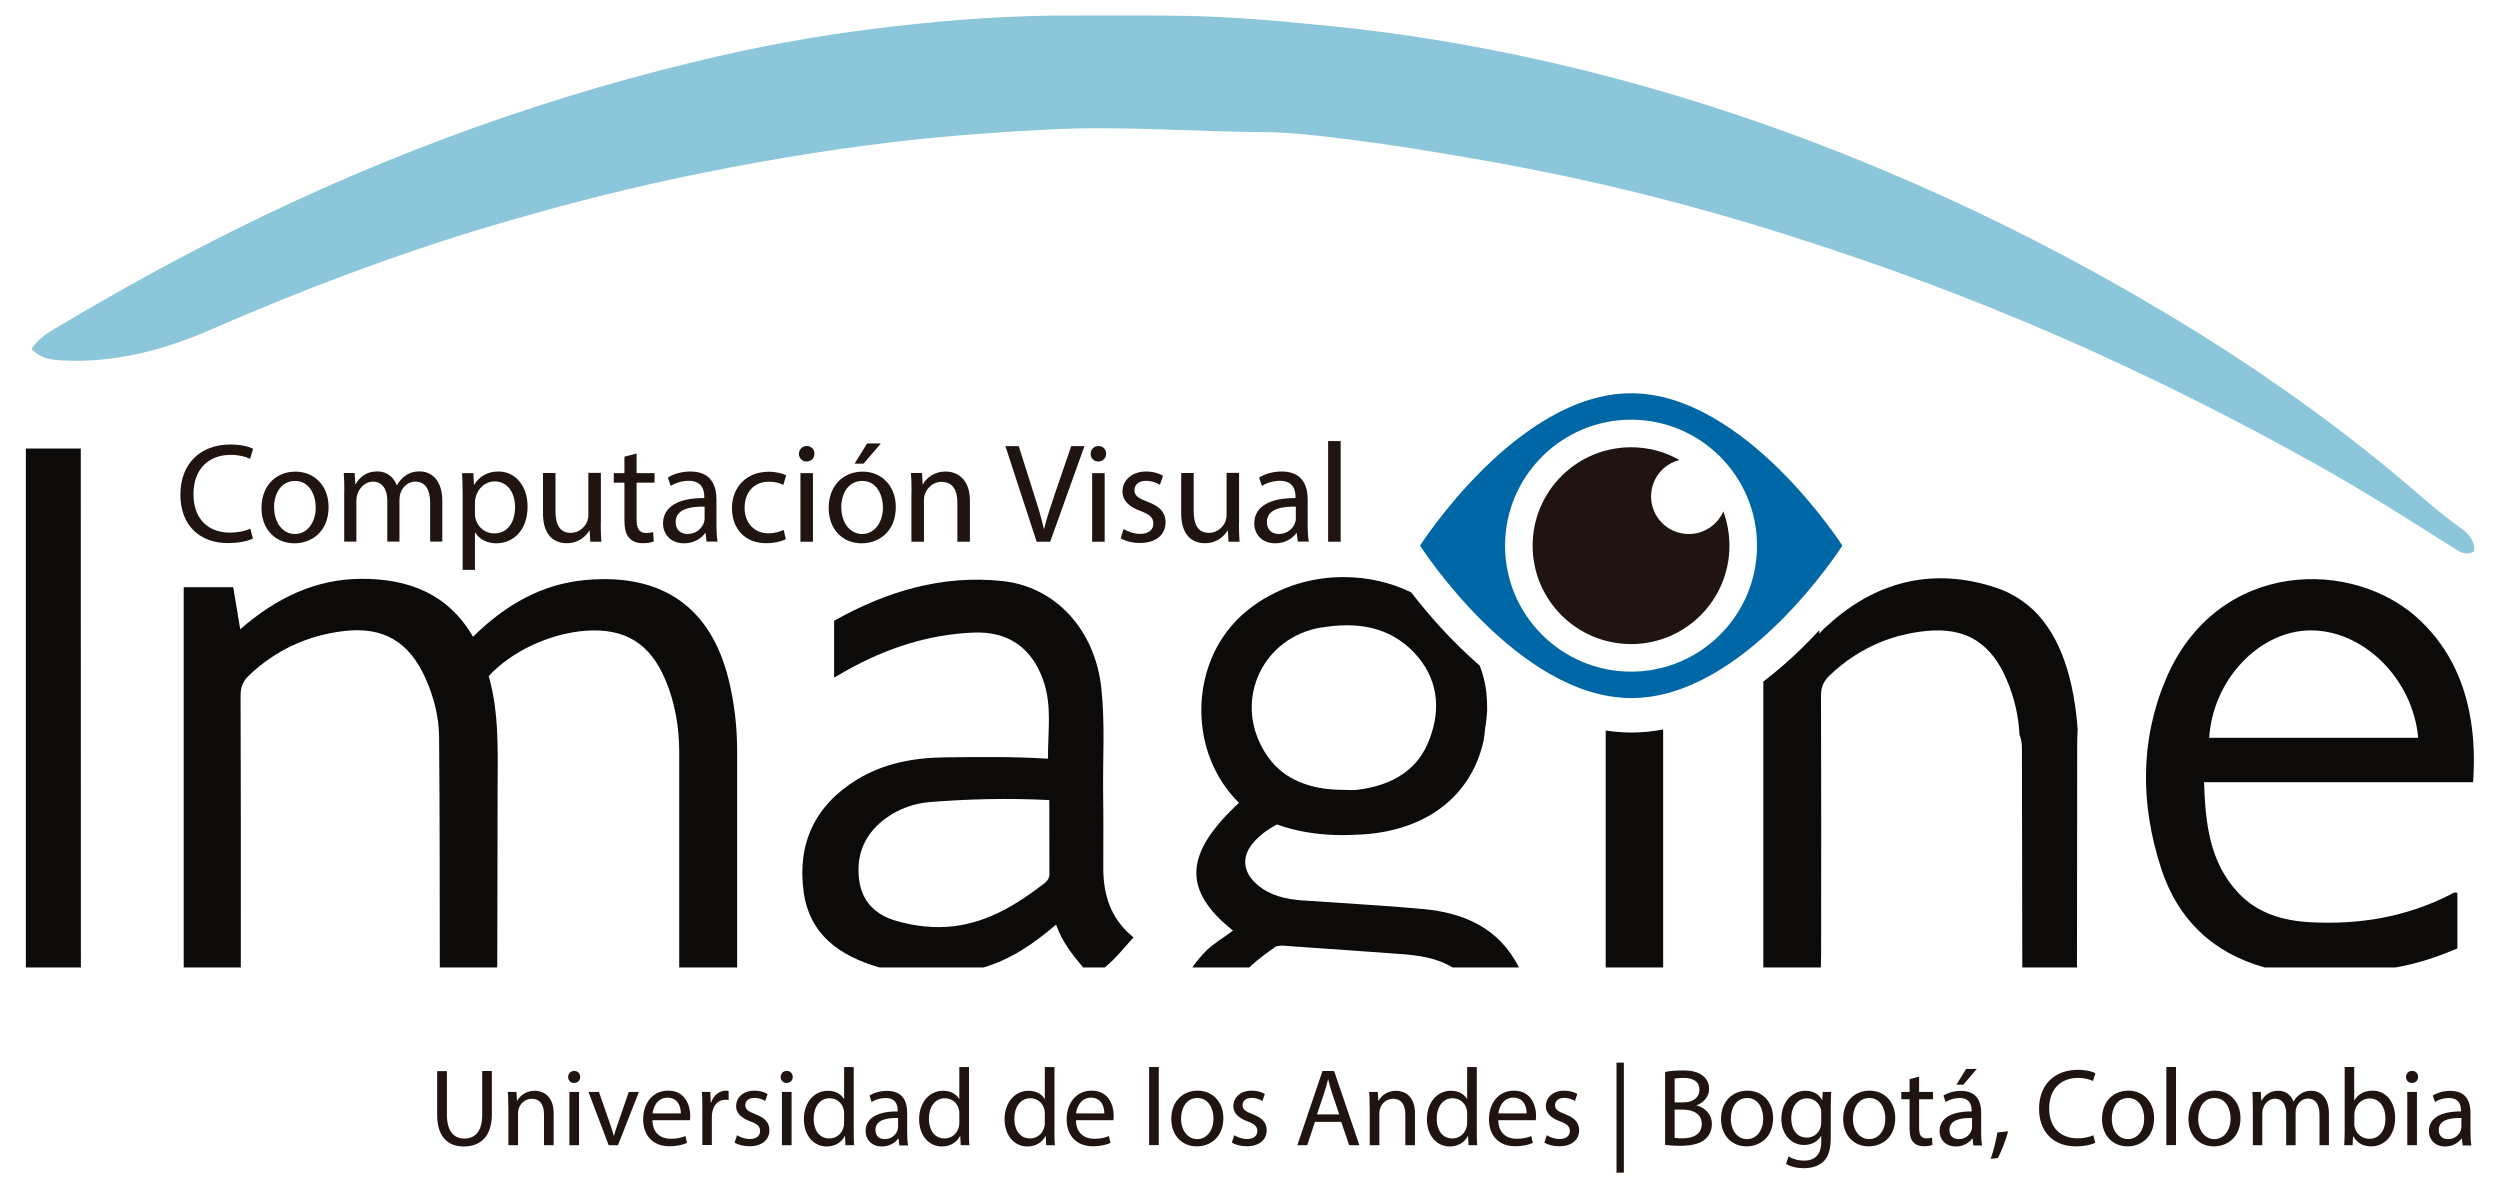 <?xml version="1.0" encoding="UTF-8"?>
<svg id="Capa_2" data-name="Capa 2" xmlns="http://www.w3.org/2000/svg" viewBox="0 0 217.6 103.4">
  <defs>
    <style>
      .cls-1 {
        fill: #0067a6;
      }

      .cls-1, .cls-2, .cls-3, .cls-4 {
        stroke-width: 0px;
      }

      .cls-2 {
        fill: #1f140f;
      }

      .cls-3 {
        fill: #8bc6da;
      }

      .cls-4 {
        fill: #0c0b0a;
      }
    </style>
  </defs>
  <g id="LOGO">
    <g>
      <path class="cls-4" d="m215.12,63.11c-.48-3.5-1.84-6.58-4.43-9.07-5.75-5.52-17.7-5.43-22.16,5.04-2.29,5.4-2.22,10.99-.42,16.52,1.44,4.43,4.49,7.35,9.02,8.61h11.35c1.88-.32,3.68-.92,5.41-1.66v-4.83c-.29-.11-.44.06-.61.14-3.84,1.96-7.93,2.64-12.19,2.41-2.41-.13-4.67-.79-6.35-2.64-2.45-2.69-2.78-6.03-2.9-9.55h23.42c.11-1.73.09-3.36-.14-4.97Zm-22.83,1.11c.3-5.01,4.32-9.29,8.75-9.35,4.65-.06,8.97,4.19,9.44,9.35h-18.19Z"/>
      <path class="cls-4" d="m180.84,63.49c-.01.32-.04.64-.04.95,0,6.59-.01,13.18-.02,19.77h-4.76v-.3c-.01-6.02-.02-12.05-.03-18.06,0-.63.05-1.28-.21-1.88-.09-1.69-.46-3.31-1.14-4.86-.64-1.49-1.47-2.58-2.52-3.28l-.02-.02c-1.18-.78-2.64-1.07-4.44-.89-1.42.14-2.74.47-4,.98-.01.01-.02.01-.04.02-1.59.66-3.05,1.61-4.37,2.87-.53.51-.75,1.02-.75,1.77.03,7.5.02,15,.01,22.51,0,.18,0,.36-.01.54h0c0,.2,0,.4-.02.6h-5v-24.89c1.86-1.41,3.5-2.98,4.87-4.47v.31c.11-.12.22-.25.33-.36.01-.02.03-.03.04-.05.28-.25.57-.51.86-.76,4.07-3.48,8.83-4.55,13.99-2.89,3.69,1.18,5.53,4.11,6.51,7.67.16.59.29,1.19.4,1.79,0,.01.01.02,0,.03.18.96.29,1.93.36,2.9Z"/>
      <path class="cls-4" d="m144.76,63.49v20.72h-5v-20.63c.73.12,1.48.18,2.24.18.94,0,1.86-.09,2.76-.27Z"/>
      <path class="cls-4" d="m123.84,79.12c-3.5-.32-7.01-.5-10.51-.75-1.42-.11-2.77-.41-3.89-1.36-1.31-1.12-1.41-2.52-.26-3.77.02-.03.04-.05.07-.08.45-.47.97-.88,1.53-1.19.12-.08.24-.15.37-.21,1.69.61,3.41.87,5.16.92.21.01.42.01.64.01.25,0,.49-.01.73-.02.36-.01.71-.03,1.06-.05,5.56-.4,9.34-3.43,10.39-8.14.06-.36.11-.73.14-1.11.08-.44.13-.88.16-1.33.01-.14.02-.28.01-.42,0-.16,0-.32-.01-.48,0-.22-.02-.43-.04-.64-.01-.18-.03-.35-.06-.53-.01-.07-.02-.13-.03-.21-.01,0-.01-.03-.01-.04-.03-.15-.05-.29-.09-.44-.1-.46-.23-.91-.41-1.35-2.56-2.22-4.62-4.63-5.96-6.37-1.75-.85-3.75-1.33-5.88-1.33-2.49,0-4.8.65-6.75,1.79-.15.08-.3.16-.44.26-.12.07-.25.15-.37.24-.13.09-.26.18-.39.28-.15.11-.31.23-.45.35-.15.12-.3.24-.44.37-.1.09-.2.19-.3.29-.12.12-.25.24-.36.37-.12.13-.23.27-.35.4-.46.54-.85,1.14-1.19,1.76-1.2,2.25-1.62,4.95-1.17,7.53.38,2.2,1.4,4.33,3.1,6.01-4.77,4.42-4.94,7.6-.52,11.12-.76.58-1.74,1.16-2.33,1.75-.46.47-.87.96-1.21,1.46h4.96c.07-.07.14-.14.22-.21.55-.5,1.24-1.03,2.08-1.6h.01s.05-.03.07-.05h.1c.14-.04.29-.05.46-.04.46.03.91.07,1.37.1,2.95.21,5.92.41,8.87.63,1.58.12,3.14.33,4.51,1.17h5.78c-1.72-3.43-4.77-4.76-8.37-5.09Zm-8.82-24.5c3.02-.5,5.87-.13,8.07,2.19,2.05,2.17,2.38,4.82,1.32,7.57-.5,1.31-1.26,2.25-2.21,2.92,0,.01-.01.01-.01.01-1.14.82-2.54,1.25-4.1,1.44-.35.04-.72,0-1.08,0-1.23,0-2.4-.14-3.46-.52-1.44-.49-2.66-1.4-3.56-2.93-2.62-4.45-.05-9.85,5.03-10.69Z"/>
      <path class="cls-4" d="m96.03,75.49c0-2.08.02-4.17-.01-6.24-.05-3.12.18-6.24-.16-9.35-.54-5.05-3.95-8.84-8.64-9.33-5.26-.55-10.09.92-14.62,3.46v4.95c.42-.24.75-.43,1.08-.62,3.43-1.92,7.07-3.13,11.02-3.3,3.04-.13,5.1,1.3,6.11,4.17.78,2.22.38,4.48.41,6.81-3.07-.2-6.02-.15-8.97-.12-2.71.03-5.34.51-7.68,1.95-3.64,2.23-5.2,5.58-4.62,9.77.52,3.72,3.13,5.55,6.51,6.54.03.01.07.02.13.03h9.01c2.36-.69,4.37-2.06,6.32-3.73.51,1.47,1.42,2.62,2.36,3.73h1.88c.93-.76,1.68-1.71,2.5-2.62-2-1.61-2.64-3.72-2.63-6.1Zm-5.12,1.39c-2.37,1.82-4.85,3.37-7.91,3.74-1.69.2-3.35,0-4.97-.46-1.8-.51-3.01-1.67-3.25-3.58-.29-2.25.53-4.08,2.38-5.4,1.14-.81,2.43-1.26,3.79-1.37,3.34-.26,6.69-.36,10.38-.17,0,2.22,0,4.33.01,6.44,0,.36-.18.6-.43.8Z"/>
      <path class="cls-4" d="m64.16,65.39v18.82h-5.04v-18.7c0-2.18-.35-4.29-1.19-6.31-1.35-3.2-3.52-4.54-6.95-4.3-3.08.22-6.49,1.8-8.44,3.95.92,3.22.78,6.59.77,9.94,0,5.14-.02,10.28-.03,15.42h-5c-.01-6.68,0-13.36-.06-20.04-.01-1.76-.45-3.47-1.17-5.1-1.43-3.22-3.69-4.56-7.14-4.14-3.15.38-5.89,1.64-8.21,3.83-.54.5-.76,1.02-.76,1.77.03,7.52.02,15.04.02,22.55v1.13h-4.97v-33.1h4.31c.19,1.14.38,2.3.61,3.66,3.1-2.7,6.52-4.38,10.56-4.39,4.07-.01,7.53,1.29,9.7,5.04,2.8-2.75,5.96-4.6,9.83-4.94,6.89-.61,10.92,2.62,12.41,8.62.51,2.06.75,4.16.75,6.29Z"/>
      <path class="cls-4" d="m7.04,84.21H2.25v-45.17h4.78c0,15.06.01,30.11.01,45.17Z"/>
    </g>
    <path class="cls-3" d="m2.74,30.38c.67-1.05,1.69-1.57,2.64-2.13,4.94-2.94,9.98-5.72,15.13-8.28,13.53-6.72,27.65-11.82,42.38-15.16,4.93-1.12,9.91-1.95,14.94-2.52,5.16-.59,10.32-.96,15.51-.94,3.26.01,6.53-.03,9.79.03,4.3.07,8.59.48,12.87.91,8.1.82,16.07,2.31,23.94,4.36,8.93,2.33,17.62,5.38,26.09,9.06,7.96,3.45,15.65,7.44,23.09,11.91,6.61,3.98,12.92,8.38,18.89,13.28,2.03,1.67,3.96,3.47,6.1,5.01.67.48,1.32,1.07,1.23,2.08-.7.41-1.24.05-1.77-.29-3.94-2.51-7.89-5-11.97-7.28-6.24-3.49-12.61-6.73-19.13-9.69-8.73-3.97-17.68-7.36-26.82-10.25-8.48-2.69-17.09-4.84-25.85-6.4-4.54-.81-9.1-1.56-13.68-2.1-2.05-.25-4.13-.47-6.19-.48-6.07-.03-12.14-.54-18.21-.25-4.57.23-9.14.55-13.69,1.08-6.45.76-12.84,1.85-19.19,3.2-5.46,1.16-10.85,2.58-16.2,4.17-8.31,2.47-16.39,5.55-24.34,9.01-4.09,1.78-8.36,2.9-12.89,2.66-1.31-.07-1.9-.25-2.66-.98Z"/>
    <g>
      <path class="cls-2" d="m22.01,46.88c-.4.2-1.19.39-2.2.39-2.35,0-4.11-1.48-4.11-4.21s1.77-4.37,4.35-4.37c1.04,0,1.69.22,1.98.37l-.26.88c-.41-.2-.99-.35-1.68-.35-1.95,0-3.25,1.25-3.25,3.43,0,2.04,1.17,3.34,3.2,3.34.65,0,1.32-.14,1.75-.35l.22.85Z"/>
      <path class="cls-2" d="m28.6,44.12c0,2.21-1.53,3.17-2.98,3.17-1.62,0-2.86-1.19-2.86-3.07,0-2,1.31-3.17,2.96-3.17s2.88,1.25,2.88,3.07Zm-4.74.06c0,1.31.75,2.3,1.81,2.3s1.81-.98,1.81-2.32c0-1.01-.51-2.3-1.79-2.3s-1.84,1.18-1.84,2.32Z"/>
      <path class="cls-2" d="m29.97,42.79c0-.62-.01-1.12-.05-1.62h.95l.05.96h.04c.33-.57.89-1.1,1.88-1.1.81,0,1.43.49,1.69,1.2h.02c.19-.33.42-.59.67-.78.36-.27.75-.42,1.32-.42.79,0,1.96.52,1.96,2.59v3.52h-1.06v-3.38c0-1.15-.42-1.84-1.3-1.84-.62,0-1.1.46-1.28.99-.05.15-.09.35-.09.54v3.69h-1.06v-3.58c0-.95-.42-1.64-1.25-1.64-.68,0-1.17.54-1.35,1.09-.06.16-.09.35-.09.53v3.6h-1.06v-4.36Z"/>
      <path class="cls-2" d="m40.27,43.13c0-.77-.02-1.38-.05-1.95h.98l.05,1.02h.02c.44-.73,1.15-1.16,2.12-1.16,1.44,0,2.53,1.22,2.53,3.04,0,2.15-1.31,3.21-2.72,3.21-.79,0-1.48-.35-1.84-.94h-.02v3.25h-1.07v-6.47Zm1.07,1.59c0,.16.02.31.05.44.2.75.85,1.27,1.63,1.27,1.15,0,1.81-.94,1.81-2.31,0-1.2-.63-2.22-1.78-2.22-.74,0-1.43.53-1.64,1.35-.04.14-.07.3-.07.44v1.03Z"/>
      <path class="cls-2" d="m52.29,45.52c0,.62.01,1.16.05,1.63h-.96l-.06-.98h-.02c-.28.48-.91,1.11-1.98,1.11-.94,0-2.06-.52-2.06-2.62v-3.49h1.09v3.31c0,1.14.35,1.9,1.33,1.9.73,0,1.23-.51,1.43-.99.06-.16.1-.36.1-.56v-3.67h1.09v4.34Z"/>
      <path class="cls-2" d="m55.41,39.46v1.72h1.56v.83h-1.56v3.22c0,.74.21,1.16.81,1.16.28,0,.49-.04.63-.07l.05.81c-.21.09-.54.15-.96.15-.51,0-.91-.16-1.17-.46-.31-.32-.42-.85-.42-1.55v-3.26h-.93v-.83h.93v-1.43l1.06-.28Z"/>
      <path class="cls-2" d="m61.5,47.15l-.09-.75h-.04c-.33.47-.98.89-1.83.89-1.21,0-1.83-.85-1.83-1.72,0-1.44,1.28-2.23,3.59-2.22v-.12c0-.49-.14-1.38-1.36-1.38-.56,0-1.14.17-1.56.44l-.25-.72c.49-.32,1.21-.53,1.96-.53,1.83,0,2.27,1.25,2.27,2.44v2.23c0,.52.02,1.03.1,1.43h-.99Zm-.16-3.05c-1.19-.03-2.53.18-2.53,1.34,0,.7.47,1.04,1.02,1.04.78,0,1.27-.49,1.44-1,.04-.11.06-.23.06-.35v-1.04Z"/>
      <path class="cls-2" d="m68.4,46.93c-.28.15-.91.35-1.72.35-1.8,0-2.97-1.22-2.97-3.05s1.26-3.17,3.21-3.17c.64,0,1.21.16,1.51.31l-.25.84c-.26-.15-.67-.28-1.26-.28-1.37,0-2.11,1.01-2.11,2.26,0,1.38.89,2.23,2.07,2.23.62,0,1.02-.16,1.33-.3l.19.81Z"/>
      <path class="cls-2" d="m70.88,39.5c.01.37-.26.67-.69.67-.38,0-.65-.3-.65-.67s.28-.68.68-.68.67.3.67.68Zm-1.21,7.65v-5.97h1.09v5.97h-1.09Z"/>
      <path class="cls-2" d="m77.97,44.12c0,2.21-1.53,3.17-2.98,3.17-1.62,0-2.86-1.19-2.86-3.07,0-2,1.31-3.17,2.96-3.17s2.88,1.25,2.88,3.07Zm-4.74.06c0,1.31.75,2.3,1.81,2.3s1.81-.98,1.81-2.32c0-1.01-.51-2.3-1.79-2.3s-1.84,1.18-1.84,2.32Zm3.44-5.58l-1.51,1.76h-.78l1.09-1.76h1.2Z"/>
      <path class="cls-2" d="m79.34,42.79c0-.62-.01-1.12-.05-1.62h.96l.06.99h.02c.3-.57.99-1.12,1.98-1.12.83,0,2.11.49,2.11,2.54v3.57h-1.09v-3.44c0-.96-.36-1.77-1.38-1.77-.72,0-1.27.51-1.46,1.11-.05.14-.07.32-.07.51v3.59h-1.09v-4.36Z"/>
      <path class="cls-2" d="m90.23,47.15l-2.72-8.32h1.16l1.3,4.1c.36,1.12.67,2.13.89,3.11h.02c.23-.96.58-2.01.95-3.1l1.41-4.11h1.15l-2.98,8.32h-1.19Z"/>
      <path class="cls-2" d="m96.27,39.5c.01.37-.26.67-.69.67-.38,0-.65-.3-.65-.67s.28-.68.68-.68.67.3.67.68Zm-1.21,7.65v-5.97h1.09v5.97h-1.09Z"/>
      <path class="cls-2" d="m97.8,46.04c.32.21.89.43,1.43.43.79,0,1.16-.4,1.16-.89,0-.52-.31-.8-1.11-1.1-1.07-.38-1.58-.97-1.58-1.69,0-.96.78-1.75,2.06-1.75.6,0,1.14.17,1.47.37l-.27.79c-.23-.15-.67-.35-1.22-.35-.64,0-1,.37-1,.81,0,.49.36.72,1.14,1.01,1.04.39,1.57.91,1.57,1.8,0,1.05-.81,1.79-2.23,1.79-.65,0-1.26-.16-1.68-.41l.27-.83Z"/>
      <path class="cls-2" d="m107.84,45.52c0,.62.01,1.16.05,1.63h-.96l-.06-.98h-.02c-.28.48-.91,1.11-1.98,1.11-.94,0-2.06-.52-2.06-2.62v-3.49h1.09v3.31c0,1.14.35,1.9,1.33,1.9.73,0,1.23-.51,1.43-.99.06-.16.1-.36.1-.56v-3.67h1.09v4.34Z"/>
      <path class="cls-2" d="m112.96,47.15l-.09-.75h-.04c-.33.47-.98.89-1.83.89-1.21,0-1.83-.85-1.83-1.72,0-1.44,1.28-2.23,3.59-2.22v-.12c0-.49-.14-1.38-1.36-1.38-.56,0-1.14.17-1.56.44l-.25-.72c.49-.32,1.21-.53,1.96-.53,1.83,0,2.27,1.25,2.27,2.44v2.23c0,.52.02,1.03.1,1.43h-.99Zm-.16-3.05c-1.19-.03-2.53.18-2.53,1.34,0,.7.47,1.04,1.02,1.04.78,0,1.27-.49,1.44-1,.04-.11.06-.23.06-.35v-1.04Z"/>
      <path class="cls-2" d="m115.6,38.39h1.09v8.76h-1.09v-8.76Z"/>
    </g>
    <g>
      <path class="cls-2" d="m38.9,93.22v3.82c0,1.45.64,2.06,1.5,2.06.96,0,1.57-.63,1.57-2.06v-3.82h.84v3.77c0,1.98-1.04,2.8-2.44,2.8-1.32,0-2.32-.76-2.32-2.76v-3.8h.84Z"/>
      <path class="cls-2" d="m44.24,96.29c0-.48,0-.87-.04-1.25h.75l.05.77h.02c.23-.44.77-.87,1.53-.87.64,0,1.64.38,1.64,1.97v2.77h-.84v-2.67c0-.75-.28-1.37-1.07-1.37-.56,0-.99.39-1.13.86-.04.11-.06.25-.06.39v2.79h-.84v-3.38Z"/>
      <path class="cls-2" d="m50.5,93.74c0,.29-.2.52-.54.52-.3,0-.51-.23-.51-.52s.22-.53.53-.53.52.23.52.53Zm-.94,5.94v-4.64h.84v4.64h-.84Z"/>
      <path class="cls-2" d="m52.13,95.04l.91,2.61c.15.42.28.8.37,1.19h.03c.11-.38.24-.77.39-1.19l.9-2.61h.88l-1.82,4.64h-.81l-1.76-4.64h.9Z"/>
      <path class="cls-2" d="m56.79,97.51c.02,1.14.75,1.61,1.59,1.61.6,0,.97-.11,1.28-.24l.14.6c-.3.13-.8.29-1.54.29-1.43,0-2.28-.94-2.28-2.34s.82-2.5,2.18-2.5c1.51,0,1.92,1.33,1.92,2.18,0,.17-.02.31-.03.39h-3.26Zm2.47-.6c0-.54-.22-1.37-1.17-1.37-.85,0-1.23.79-1.29,1.37h2.46Z"/>
      <path class="cls-2" d="m61.13,96.49c0-.55,0-1.02-.04-1.45h.74l.03.91h.04c.21-.62.72-1.02,1.28-1.02.1,0,.16,0,.24.03v.79c-.09-.02-.17-.03-.29-.03-.59,0-1.02.45-1.13,1.08-.02.12-.04.25-.04.39v2.47h-.83v-3.19Z"/>
      <path class="cls-2" d="m64.15,98.81c.25.16.69.33,1.11.33.61,0,.9-.31.9-.69,0-.4-.24-.62-.86-.85-.83-.3-1.23-.76-1.23-1.31,0-.75.6-1.36,1.6-1.36.47,0,.88.13,1.14.29l-.21.61c-.18-.12-.52-.27-.95-.27-.5,0-.78.29-.78.63,0,.38.28.56.88.79.81.31,1.22.71,1.22,1.4,0,.81-.63,1.39-1.73,1.39-.51,0-.98-.12-1.3-.32l.21-.64Z"/>
      <path class="cls-2" d="m69,93.74c0,.29-.2.52-.54.52-.3,0-.51-.23-.51-.52s.22-.53.53-.53.52.23.52.53Zm-.94,5.94v-4.64h.84v4.64h-.84Z"/>
      <path class="cls-2" d="m74.31,92.87v5.61c0,.41,0,.88.04,1.2h-.76l-.04-.8h-.02c-.26.52-.82.91-1.58.91-1.12,0-1.98-.95-1.98-2.36,0-1.54.95-2.49,2.08-2.49.71,0,1.19.33,1.4.71h.02v-2.77h.84Zm-.84,4.05c0-.11,0-.25-.04-.35-.12-.54-.58-.98-1.22-.98-.87,0-1.39.77-1.39,1.79,0,.94.46,1.71,1.37,1.71.57,0,1.08-.37,1.24-1.01.03-.12.04-.23.04-.36v-.8Z"/>
      <path class="cls-2" d="m78.28,99.68l-.07-.58h-.03c-.26.36-.76.69-1.42.69-.94,0-1.42-.66-1.42-1.33,0-1.12,1-1.73,2.79-1.72v-.1c0-.38-.11-1.07-1.05-1.07-.43,0-.88.13-1.21.35l-.19-.56c.38-.25.94-.41,1.52-.41,1.42,0,1.76.97,1.76,1.9v1.74c0,.4.02.79.08,1.11h-.77Zm-.12-2.37c-.92-.02-1.96.14-1.96,1.04,0,.55.36.8.8.8.6,0,.99-.38,1.12-.78.03-.09.05-.18.05-.27v-.8Z"/>
      <path class="cls-2" d="m84.34,92.87v5.61c0,.41,0,.88.04,1.2h-.76l-.04-.8h-.02c-.26.52-.82.91-1.58.91-1.12,0-1.98-.95-1.98-2.36,0-1.54.95-2.49,2.08-2.49.71,0,1.19.33,1.4.71h.02v-2.77h.84Zm-.84,4.05c0-.11,0-.25-.04-.35-.12-.54-.58-.98-1.22-.98-.87,0-1.39.77-1.39,1.79,0,.94.46,1.71,1.37,1.71.57,0,1.08-.37,1.24-1.01.03-.12.04-.23.04-.36v-.8Z"/>
      <path class="cls-2" d="m91.78,92.87v5.61c0,.41,0,.88.04,1.2h-.76l-.04-.8h-.02c-.26.52-.82.91-1.58.91-1.12,0-1.98-.95-1.98-2.36,0-1.54.95-2.49,2.08-2.49.71,0,1.19.33,1.4.71h.02v-2.77h.84Zm-.84,4.05c0-.11,0-.25-.04-.35-.12-.54-.58-.98-1.22-.98-.87,0-1.39.77-1.39,1.79,0,.94.46,1.71,1.37,1.71.57,0,1.08-.37,1.24-1.01.03-.12.04-.23.04-.36v-.8Z"/>
      <path class="cls-2" d="m93.65,97.51c.02,1.14.75,1.61,1.59,1.61.6,0,.97-.11,1.28-.24l.14.6c-.3.13-.8.29-1.54.29-1.43,0-2.28-.94-2.28-2.34s.82-2.5,2.18-2.5c1.51,0,1.92,1.33,1.92,2.18,0,.17-.02.31-.03.39h-3.26Zm2.47-.6c0-.54-.22-1.37-1.17-1.37-.85,0-1.23.79-1.29,1.37h2.46Z"/>
      <path class="cls-2" d="m100.02,92.87h.84v6.8h-.84v-6.8Z"/>
      <path class="cls-2" d="m106.48,97.32c0,1.71-1.19,2.46-2.31,2.46-1.26,0-2.22-.92-2.22-2.39,0-1.55,1.02-2.46,2.3-2.46s2.23.97,2.23,2.39Zm-3.68.05c0,1.02.58,1.78,1.41,1.78s1.41-.76,1.41-1.8c0-.79-.39-1.78-1.39-1.78s-1.43.92-1.43,1.8Z"/>
      <path class="cls-2" d="m107.43,98.81c.25.16.69.33,1.11.33.61,0,.9-.31.9-.69,0-.4-.24-.62-.86-.85-.83-.3-1.23-.76-1.23-1.31,0-.75.6-1.36,1.6-1.36.47,0,.88.13,1.14.29l-.21.61c-.18-.12-.52-.27-.95-.27-.5,0-.78.29-.78.63,0,.38.28.56.88.79.81.31,1.22.71,1.22,1.4,0,.81-.63,1.39-1.73,1.39-.51,0-.98-.12-1.3-.32l.21-.64Z"/>
      <path class="cls-2" d="m114.45,97.65l-.67,2.03h-.86l2.19-6.46h1.01l2.2,6.46h-.89l-.69-2.03h-2.29Zm2.12-.65l-.63-1.86c-.14-.42-.24-.81-.33-1.18h-.02c-.1.38-.2.78-.33,1.17l-.63,1.87h1.95Z"/>
      <path class="cls-2" d="m119.21,96.29c0-.48,0-.87-.04-1.25h.75l.05.77h.02c.23-.44.77-.87,1.53-.87.64,0,1.64.38,1.64,1.97v2.77h-.84v-2.67c0-.75-.28-1.37-1.07-1.37-.56,0-.99.39-1.13.86-.04.11-.06.25-.06.39v2.79h-.84v-3.38Z"/>
      <path class="cls-2" d="m128.54,92.87v5.61c0,.41,0,.88.04,1.2h-.76l-.04-.8h-.02c-.26.52-.82.91-1.58.91-1.12,0-1.98-.95-1.98-2.36,0-1.54.95-2.49,2.08-2.49.71,0,1.19.33,1.4.71h.02v-2.77h.84Zm-.84,4.05c0-.11,0-.25-.04-.35-.12-.54-.58-.98-1.22-.98-.87,0-1.39.77-1.39,1.79,0,.94.46,1.71,1.37,1.71.57,0,1.08-.37,1.24-1.01.03-.12.04-.23.04-.36v-.8Z"/>
      <path class="cls-2" d="m130.41,97.51c.02,1.14.75,1.61,1.59,1.61.6,0,.97-.11,1.28-.24l.14.6c-.3.13-.8.29-1.54.29-1.43,0-2.28-.94-2.28-2.34s.82-2.5,2.18-2.5c1.51,0,1.92,1.33,1.92,2.18,0,.17-.02.31-.03.39h-3.26Zm2.47-.6c0-.54-.22-1.37-1.17-1.37-.85,0-1.23.79-1.29,1.37h2.46Z"/>
      <path class="cls-2" d="m134.63,98.81c.25.16.69.33,1.11.33.61,0,.9-.31.9-.69,0-.4-.24-.62-.86-.85-.83-.3-1.23-.76-1.23-1.31,0-.75.6-1.36,1.6-1.36.47,0,.88.13,1.14.29l-.21.61c-.18-.12-.52-.27-.95-.27-.5,0-.78.29-.78.63,0,.38.28.56.88.79.81.31,1.22.71,1.22,1.4,0,.81-.63,1.39-1.73,1.39-.51,0-.98-.12-1.3-.32l.21-.64Z"/>
      <path class="cls-2" d="m141.34,92.49v9.58h-.64v-9.58h.64Z"/>
      <path class="cls-2" d="m144.93,93.3c.36-.08.94-.13,1.52-.13.83,0,1.37.14,1.77.47.33.25.54.63.54,1.14,0,.62-.41,1.17-1.09,1.42v.02c.61.15,1.33.66,1.33,1.62,0,.56-.22.98-.55,1.29-.45.41-1.18.6-2.23.6-.58,0-1.02-.04-1.29-.08v-6.35Zm.83,2.65h.76c.88,0,1.4-.46,1.4-1.08,0-.76-.58-1.05-1.42-1.05-.38,0-.6.03-.74.06v2.08Zm0,3.09c.16.03.4.04.7.04.86,0,1.66-.32,1.66-1.25,0-.88-.76-1.25-1.67-1.25h-.69v2.46Z"/>
      <path class="cls-2" d="m154.33,97.32c0,1.71-1.19,2.46-2.31,2.46-1.26,0-2.22-.92-2.22-2.39,0-1.55,1.02-2.46,2.3-2.46s2.23.97,2.23,2.39Zm-3.68.05c0,1.02.58,1.78,1.41,1.78s1.41-.76,1.41-1.8c0-.79-.39-1.78-1.39-1.78s-1.43.92-1.43,1.8Z"/>
      <path class="cls-2" d="m159.39,95.04c-.02.33-.04.71-.04,1.27v2.69c0,1.06-.21,1.71-.66,2.12-.45.42-1.1.56-1.69.56s-1.17-.13-1.54-.38l.21-.64c.31.19.79.36,1.36.36.86,0,1.49-.45,1.49-1.62v-.52h-.02c-.26.43-.76.78-1.48.78-1.15,0-1.97-.98-1.97-2.26,0-1.57,1.03-2.46,2.09-2.46.81,0,1.25.42,1.45.8h.02l.04-.7h.74Zm-.87,1.83c0-.14,0-.27-.05-.38-.15-.49-.57-.89-1.18-.89-.8,0-1.38.68-1.38,1.75,0,.91.46,1.67,1.37,1.67.52,0,.99-.33,1.17-.86.05-.14.07-.31.07-.45v-.83Z"/>
      <path class="cls-2" d="m164.96,97.32c0,1.71-1.19,2.46-2.31,2.46-1.26,0-2.22-.92-2.22-2.39,0-1.55,1.02-2.46,2.3-2.46s2.23.97,2.23,2.39Zm-3.68.05c0,1.02.58,1.78,1.41,1.78s1.41-.76,1.41-1.8c0-.79-.39-1.78-1.39-1.78s-1.43.92-1.43,1.8Z"/>
      <path class="cls-2" d="m167.04,93.71v1.33h1.21v.64h-1.21v2.5c0,.58.16.9.63.9.22,0,.38-.03.49-.06l.04.63c-.16.07-.42.12-.75.12-.39,0-.71-.12-.91-.35-.24-.25-.33-.66-.33-1.21v-2.53h-.72v-.64h.72v-1.11l.82-.22Z"/>
      <path class="cls-2" d="m171.76,99.68l-.07-.58h-.03c-.26.36-.76.69-1.42.69-.94,0-1.42-.66-1.42-1.33,0-1.12,1-1.73,2.79-1.72v-.1c0-.38-.11-1.07-1.05-1.07-.43,0-.88.13-1.21.35l-.19-.56c.38-.25.94-.41,1.52-.41,1.42,0,1.76.97,1.76,1.9v1.74c0,.4.02.79.08,1.11h-.77Zm-.12-2.37c-.92-.02-1.96.14-1.96,1.04,0,.55.36.8.8.8.6,0,.99-.38,1.12-.78.03-.09.05-.18.05-.27v-.8Zm.42-4.27l-1.17,1.37h-.6l.84-1.37h.93Z"/>
      <path class="cls-2" d="m173.27,100.86c.21-.57.47-1.59.58-2.29l.94-.1c-.22.81-.64,1.88-.91,2.33l-.6.06Z"/>
      <path class="cls-2" d="m182.38,99.47c-.31.15-.92.31-1.71.31-1.82,0-3.19-1.15-3.19-3.27s1.37-3.39,3.37-3.39c.8,0,1.31.17,1.53.29l-.2.68c-.32-.15-.77-.27-1.3-.27-1.51,0-2.52.97-2.52,2.66,0,1.58.91,2.6,2.48,2.6.51,0,1.03-.11,1.36-.27l.17.66Z"/>
      <path class="cls-2" d="m187.49,97.32c0,1.71-1.19,2.46-2.31,2.46-1.26,0-2.22-.92-2.22-2.39,0-1.55,1.02-2.46,2.3-2.46s2.23.97,2.23,2.39Zm-3.68.05c0,1.02.58,1.78,1.41,1.78s1.41-.76,1.41-1.8c0-.79-.39-1.78-1.39-1.78s-1.43.92-1.43,1.8Z"/>
      <path class="cls-2" d="m188.56,92.87h.84v6.8h-.84v-6.8Z"/>
      <path class="cls-2" d="m195.01,97.32c0,1.71-1.19,2.46-2.31,2.46-1.26,0-2.22-.92-2.22-2.39,0-1.55,1.02-2.46,2.3-2.46s2.23.97,2.23,2.39Zm-3.68.05c0,1.02.58,1.78,1.41,1.78s1.41-.76,1.41-1.8c0-.79-.39-1.78-1.39-1.78s-1.43.92-1.43,1.8Z"/>
      <path class="cls-2" d="m196.08,96.29c0-.48,0-.87-.04-1.25h.74l.04.75h.03c.26-.44.69-.85,1.46-.85.63,0,1.11.38,1.31.93h.02c.14-.26.33-.46.52-.6.28-.21.58-.33,1.03-.33.61,0,1.52.4,1.52,2.01v2.73h-.82v-2.63c0-.89-.33-1.43-1.01-1.43-.48,0-.85.35-1,.77-.04.12-.07.27-.07.42v2.87h-.82v-2.78c0-.74-.33-1.27-.97-1.27-.53,0-.91.42-1.04.84-.05.12-.07.27-.07.41v2.8h-.82v-3.38Z"/>
      <path class="cls-2" d="m204.04,99.68c.02-.32.04-.79.04-1.2v-5.61h.83v2.91h.02c.3-.52.83-.85,1.58-.85,1.15,0,1.96.96,1.96,2.37,0,1.66-1.04,2.48-2.08,2.48-.67,0-1.21-.26-1.55-.87h-.03l-.04.77h-.73Zm.87-1.86c0,.11.02.21.04.31.16.58.65.99,1.27.99.88,0,1.41-.72,1.41-1.78,0-.93-.48-1.73-1.38-1.73-.58,0-1.11.39-1.28,1.04-.02.1-.05.21-.05.34v.83Z"/>
      <path class="cls-2" d="m210.47,93.74c0,.29-.2.52-.54.52-.3,0-.51-.23-.51-.52s.22-.53.53-.53.52.23.52.53Zm-.94,5.94v-4.64h.84v4.64h-.84Z"/>
      <path class="cls-2" d="m214.35,99.68l-.07-.58h-.03c-.26.36-.76.69-1.42.69-.94,0-1.42-.66-1.42-1.33,0-1.12,1-1.73,2.79-1.72v-.1c0-.38-.11-1.07-1.05-1.07-.43,0-.88.13-1.21.35l-.19-.56c.38-.25.94-.41,1.52-.41,1.42,0,1.76.97,1.76,1.9v1.74c0,.4.02.79.08,1.11h-.77Zm-.12-2.37c-.92-.02-1.96.14-1.96,1.04,0,.55.36.8.8.8.6,0,.99-.38,1.12-.78.03-.09.05-.18.05-.27v-.8Z"/>
    </g>
    <path class="cls-1" d="m141.97,34.23c-9.91,0-18.37,13.26-18.37,13.26,0,0,8.49,13.27,18.4,13.27s18.36-13.27,18.36-13.27c0,0-8.49-13.26-18.39-13.26Zm0,24.23c-6.05,0-10.97-4.92-10.97-10.96s4.92-10.97,10.97-10.97,10.96,4.92,10.96,10.97-4.92,10.96-10.96,10.96Z"/>
    <path class="cls-2" d="m150.53,47.5c0,4.73-3.83,8.56-8.56,8.56s-8.57-3.83-8.57-8.56,3.83-8.57,8.57-8.57c1.53,0,2.97.4,4.21,1.11-1.42.35-2.47,1.64-2.47,3.17,0,1.81,1.47,3.27,3.28,3.27,1.35,0,2.5-.81,3.01-1.97.34.93.53,1.94.53,2.99Z"/>
  </g>
</svg>
